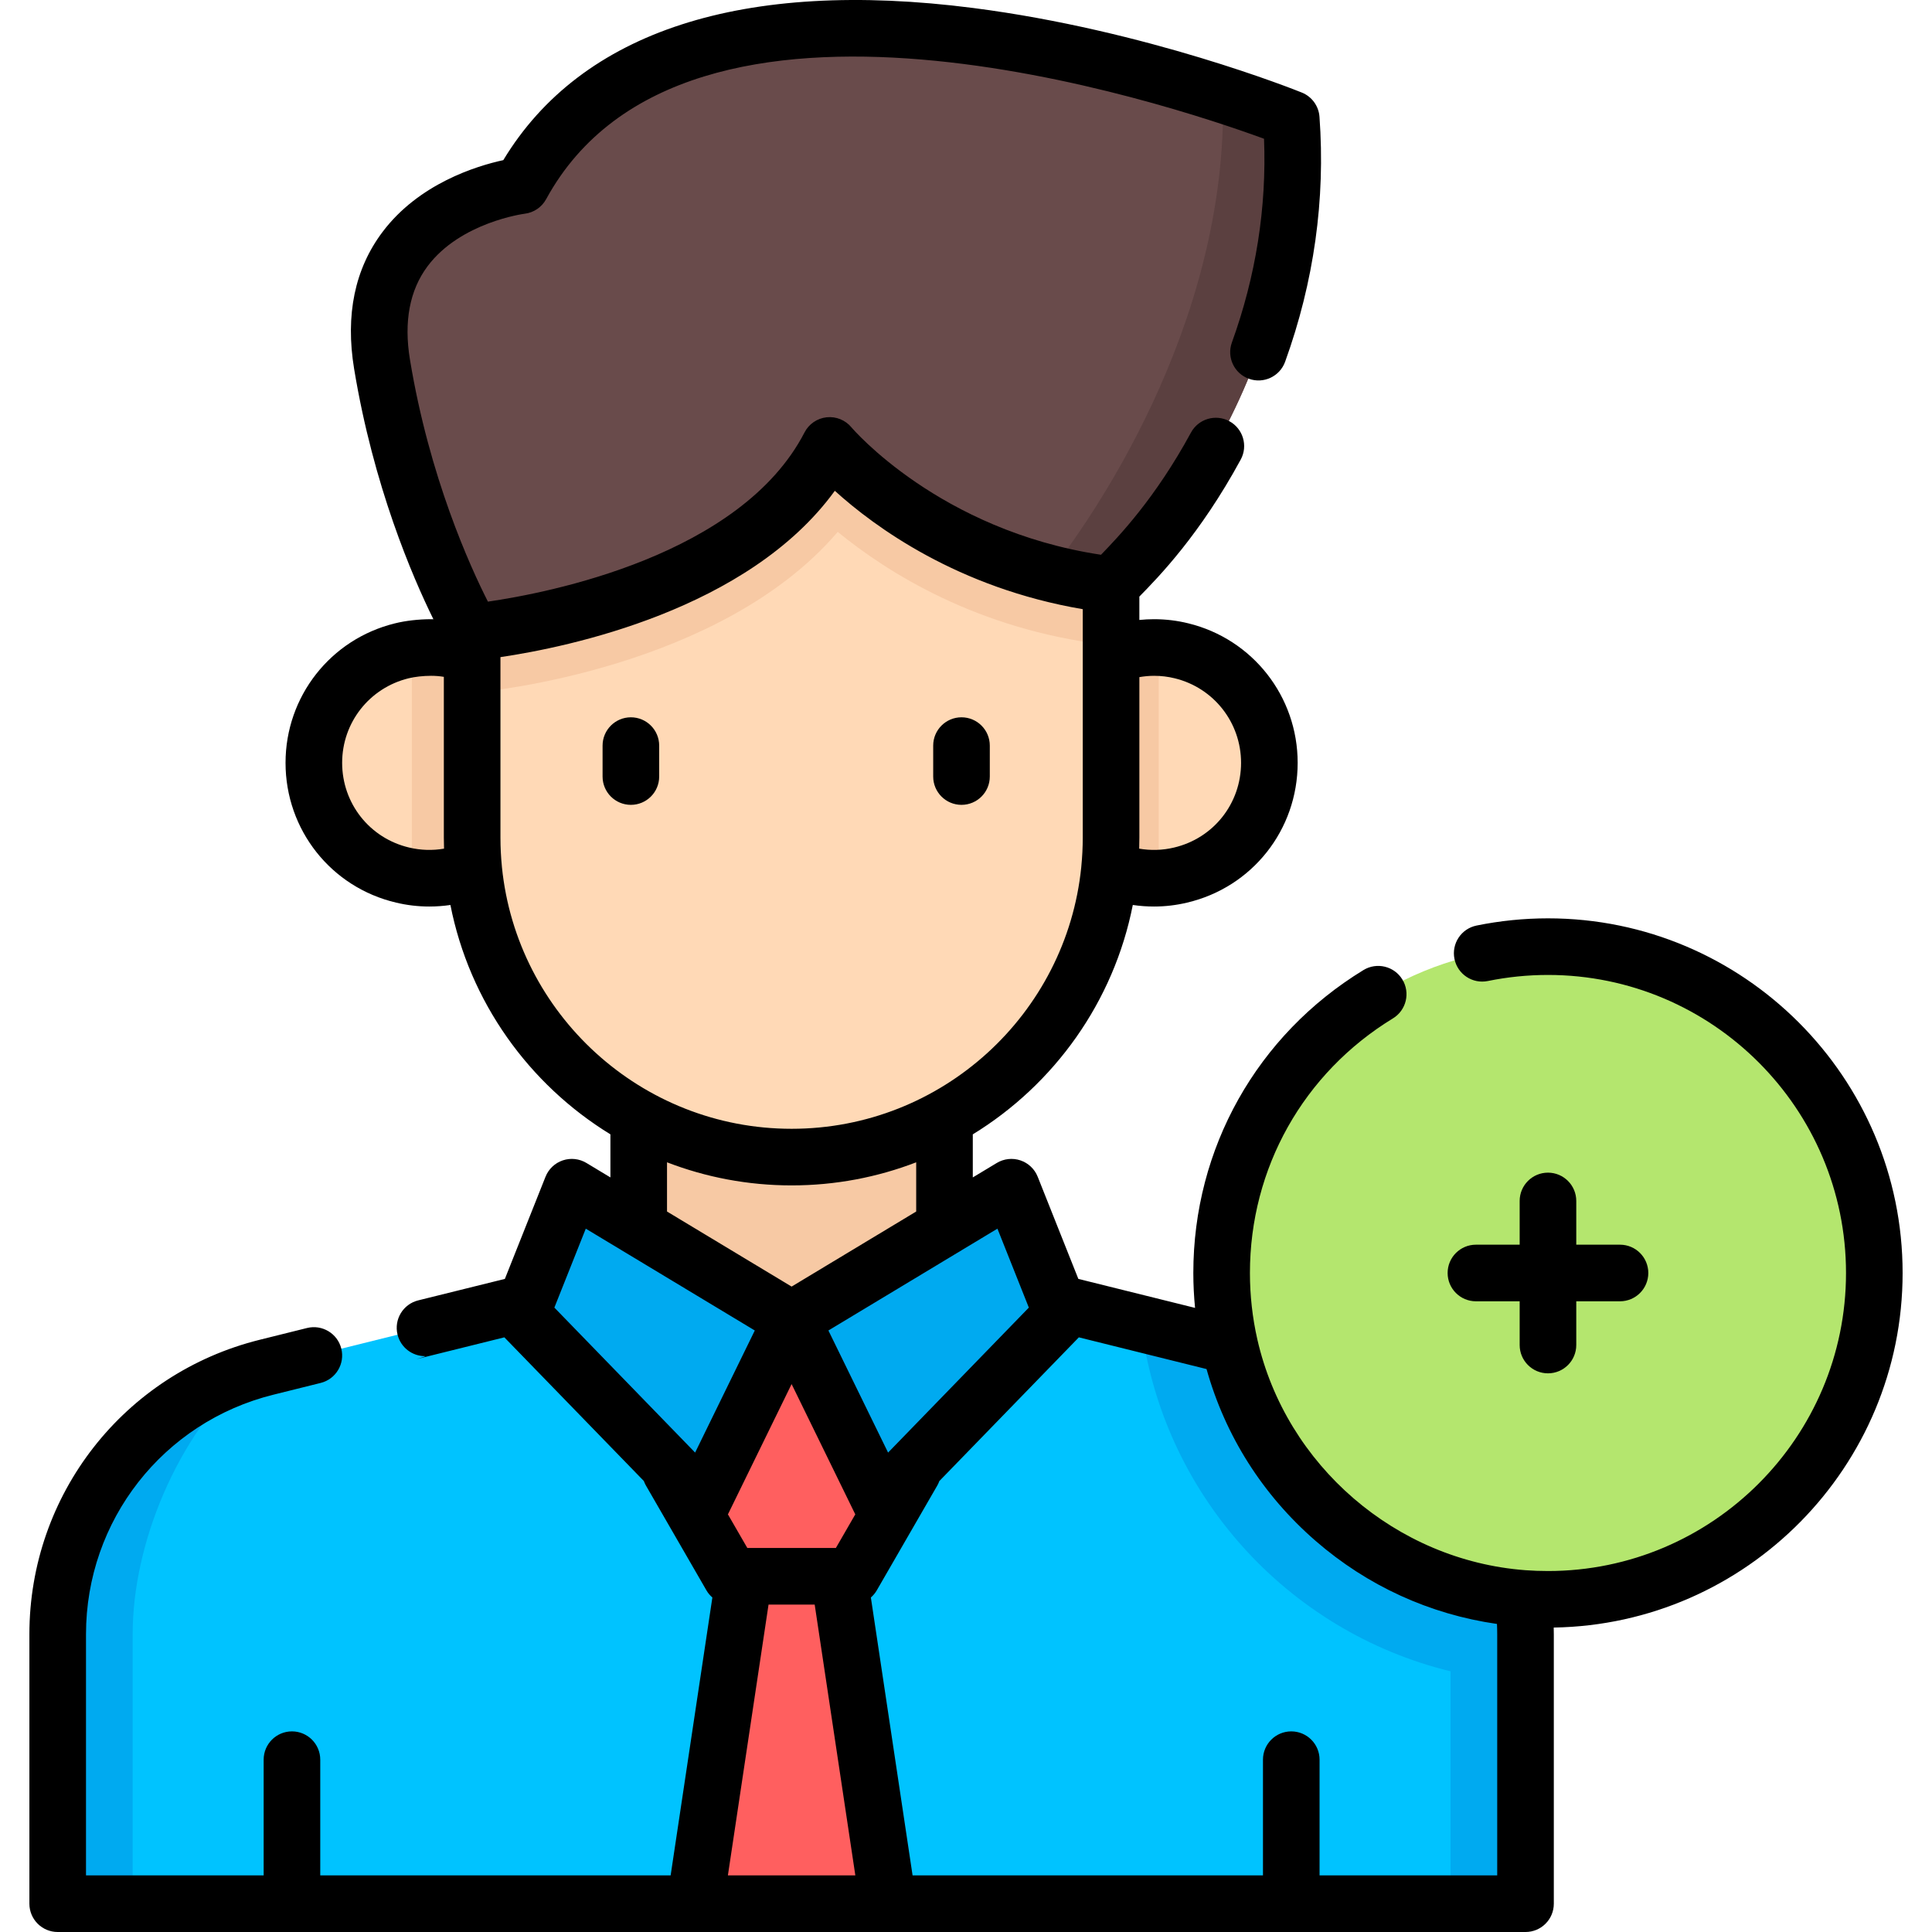 <?xml version="1.0" encoding="iso-8859-1"?>
<!-- Generator: Adobe Illustrator 19.0.0, SVG Export Plug-In . SVG Version: 6.00 Build 0)  -->
<svg version="1.1" id="Capa_1" xmlns="http://www.w3.org/2000/svg" xmlns:xlink="http://www.w3.org/1999/xlink" x="0px" y="0px"
	 viewBox="0 0 511.999 511.999" style="enable-background:new 0 0 511.999 511.999;" xml:space="preserve">
<path style="fill:#00C3FF;" d="M404.274,433.081v71.414H15.291v-71.414c0-33.493,22.824-62.686,55.337-70.746l100.619-24.979h77.073
	l54.076,13.428l46.543,11.553C381.45,370.396,404.274,399.588,404.274,433.081z"/>
<g>
	<path style="fill:#00AAF0;" d="M65.556,363.794c-18.648,17.011-30.399,45.25-30.399,69.286V504.5H15.294v-71.419
		C15.294,401.357,35.762,373.496,65.556,363.794z"/>
	<path style="fill:#00AAF0;" d="M404.208,429.992c-1.326-31.932-24.276-59.973-55.271-67.656l-46.543-11.553
		c5.547,45.071,38.698,81.581,82.019,92.133v61.585h19.862v-71.42C404.275,432.047,404.251,431.017,404.208,429.992
		C404.202,429.836,404.251,431.017,404.208,429.992z"/>
</g>
<g>
	<polygon style="fill:#FF5F5F;" points="235.385,504.501 184.188,504.501 197.213,417.731 222.36,417.731 	"/>
	<polygon style="fill:#FF5F5F;" points="193.721,417.731 177.658,389.91 193.721,362.088 225.846,362.088 241.909,389.91 
		225.846,417.731 	"/>
</g>
<rect x="169.268" y="274.764" style="fill:#F7C9A4;" width="81.044" height="75.074"/>
<path style="fill:#FFD9B6;" d="M336.392,202.16c0,14.468-10.05,26.591-23.541,29.749c-2.257,0.543-4.602,0.825-7.022,0.825
	c-16.888,0-30.574-13.687-30.574-30.574c0-16.878,13.687-30.563,30.574-30.563c2.518,0,4.96,0.304,7.293,0.879
	C326.482,175.742,336.392,187.8,336.392,202.16z"/>
<path style="fill:#F7C9A4;" d="M307.072,171.625v61.083c-0.41,0.02-0.82,0.03-1.24,0.03c-16.891,0-30.581-13.691-30.581-30.581
	c0-16.871,13.691-30.561,30.581-30.561C306.242,171.595,306.662,171.605,307.072,171.625z"/>
<path style="fill:#FFD9B6;" d="M144.326,202.16c0,16.889-13.687,30.574-30.574,30.574c-2.42,0-4.775-0.282-7.033-0.825
	c-13.502-3.169-23.541-15.282-23.541-29.749c0-14.36,9.909-26.407,23.27-29.673c2.333-0.586,4.786-0.89,7.304-0.89
	C130.639,171.595,144.326,185.282,144.326,202.16z"/>
<path style="fill:#F7C9A4;" d="M144.324,202.157c0,16.891-13.681,30.581-30.571,30.581c-1.56,0-3.1-0.12-4.6-0.35v-60.443
	c1.5-0.23,3.04-0.35,4.6-0.35C130.644,171.595,144.324,185.286,144.324,202.157z"/>
<path style="fill:#FFD9B6;" d="M294.442,114.788v107.201c0,46.757-37.901,84.658-84.658,84.658s-84.658-37.901-84.658-84.658
	V114.788H294.442z"/>
<path style="fill:#F7C9A4;" d="M294.442,117.793v53.253l-1.56-0.19c-33.872-4.09-57.683-19.091-70.873-29.901
	c-30.961,36.272-92.804,42.262-95.714,42.522l-1.17,0.1v-65.783L294.442,117.793L294.442,117.793z"/>
<g>
	<polygon style="fill:#00AAF0;" points="151.536,314.619 209.784,349.713 186.267,397.831 138.149,348.266 	"/>
	<polygon style="fill:#00AAF0;" points="268.031,314.619 209.784,349.713 233.3,397.831 281.418,348.266 	"/>
</g>
<path style="fill:#694B4B;" d="M125.128,167.524c0,0,72.557-6.517,94.744-49.48c0,0,25.635,30.991,74.57,36.908
	c0,0,53.233-48.728,47.756-123.464c0,0-159.307-64.381-204.049,17.709c0,0-43.858,5.177-36.904,47.331
	C108.2,138.682,125.128,167.524,125.128,167.524z"/>
<path style="fill:#5B4040;" d="M294.442,154.956c-5.787-0.7-11.24-1.746-16.369-3.06c10.097-12.889,47.502-64.949,46.015-126.827
	c11.262,3.653,18.115,6.423,18.115,6.423C347.676,106.224,294.442,154.956,294.442,154.956z"/>
<circle style="fill:#B4E66E;" cx="410.229" cy="337.357" r="86.484"/>
<path d="M504.211,337.353c0-51.823-42.161-93.984-93.984-93.984c-6.35,0-12.72,0.643-18.932,1.912
	c-4.059,0.829-6.676,4.791-5.848,8.849c0.829,4.058,4.781,6.677,8.85,5.847c5.226-1.067,10.586-1.608,15.93-1.608
	c43.552,0,78.984,35.432,78.984,78.984s-35.433,78.984-78.984,78.984c-2.015,0-4.039-0.074-6.006-0.219h-0.001
	c-0.01-0.001-0.02-0.002-0.031-0.003c-34.187-2.591-63.374-27.739-70.983-61.166c-1.302-5.719-1.962-11.64-1.962-17.596
	c0-27.76,14.169-52.983,37.9-67.471c3.535-2.158,4.651-6.774,2.493-10.31c-2.157-3.536-6.776-4.65-10.31-2.493
	c-28.23,17.235-45.084,47.244-45.084,80.275c0,3.096,0.16,6.184,0.459,9.25l-30.929-7.682L275,311.847
	c-0.814-2.047-2.487-3.632-4.574-4.335c-2.086-0.702-4.379-0.453-6.265,0.683l-6.361,3.833v-11.411
	c21.598-13.237,37.347-35.117,42.403-60.791c1.851,0.274,3.73,0.412,5.629,0.412c2.939,0,5.888-0.349,8.73-1.028
	c17.27-4.045,29.33-19.283,29.33-37.054c0-17.589-11.921-32.79-28.959-36.96c-2.938-0.731-6.001-1.103-9.102-1.103
	c-1.306,0-2.603,0.071-3.89,0.201v-6.193c5.058-5.15,16.069-16.424,26.863-36.31c1.976-3.64,0.627-8.193-3.014-10.169
	c-3.643-1.977-8.193-0.627-10.17,3.013c-9.51,17.52-19.173,27.537-23.84,32.386c-42.853-6.47-65.909-33.495-66.13-33.759
	c-1.606-1.941-4.08-2.943-6.582-2.677c-2.504,0.27-4.706,1.778-5.862,4.016c-16.875,32.677-67.9,42.518-83.901,44.838
	c-4.721-9.293-15.522-32.989-20.661-64.134c-1.659-10.053-0.091-18.376,4.658-24.737c8.716-11.674,25.58-13.907,25.724-13.925
	c2.415-0.285,4.542-1.724,5.706-3.859c37.072-68.019,164.839-25.326,190.249-16.011c0.715,18.211-2.146,36.354-8.521,54.003
	c-1.407,3.896,0.609,8.195,4.506,9.602c3.891,1.408,8.193-0.609,9.602-4.505c7.648-21.174,10.712-43.021,9.106-64.934
	c-0.208-2.851-2.02-5.335-4.669-6.406c-1.663-0.672-41.251-16.525-87.102-22.415c-60.908-7.823-103.856,6.11-124.524,40.319
	c-7.13,1.552-22.377,6.232-32.011,19.041c-7.351,9.773-9.883,21.977-7.525,36.27c5.129,31.089,15.42,55.011,21.01,66.361
	c-0.205-0.003-0.407-0.014-0.613-0.014c-3.304,0-6.815,0.407-9.583,1.105c-17.068,4.177-28.988,19.375-28.988,36.957
	c0,17.762,12.06,32.999,29.298,37.046c2.875,0.687,5.83,1.036,8.783,1.036c1.891,0,3.763-0.138,5.61-0.41
	c5.057,25.671,20.805,47.549,42.403,60.786v11.413l-6.358-3.831c-1.886-1.136-4.176-1.386-6.265-0.683
	c-2.087,0.703-3.76,2.288-4.574,4.335l-10.773,27.075l-22.968,5.691c-4.021,0.998-6.471,5.065-5.473,9.085
	c0.847,3.414,3.908,5.696,7.273,5.696c0.598,0-2.794,0.928-2.188,0.777l23.222-5.762l36.968,38.079
	c0.146,0.398,0.315,0.79,0.531,1.165l16.061,27.821c0.417,0.722,0.954,1.346,1.563,1.879L177.725,497H84.87v-30.668
	c0-4.142-3.358-7.5-7.5-7.5c-4.142,0-7.5,3.358-7.5,7.5V497h-47.08v-63.913c0-30.115,20.417-56.217,49.653-63.475l12.541-3.12
	c4.02-1,6.468-5.069,5.468-9.089c-1-4.02-5.074-6.466-9.089-5.468l-12.538,3.119c-35.938,8.921-61.036,41.009-61.036,78.033v71.413
	c0,4.142,3.358,7.5,7.5,7.5h388.988c4.143,0,7.5-3.358,7.5-7.5v-71.413c0-0.589-0.016-1.179-0.029-1.769
	C462.871,430.502,504.211,388.668,504.211,337.353z M264.33,325.607l8.323,20.92l-37.302,38.423l-15.814-32.357L264.33,325.607z
	 M198.048,410.227l-5.147-8.916c0.033-0.063,0.074-0.122,0.105-0.186l16.778-34.33l16.778,34.33
	c0.031,0.064,0.072,0.122,0.104,0.185l-5.148,8.917L198.048,410.227L198.048,410.227z M305.832,179.096
	c1.881,0,3.724,0.222,5.507,0.666c10.335,2.529,17.554,11.739,17.554,22.396c0,10.77-7.3,20.001-17.784,22.457
	c-3.053,0.73-6.192,0.805-9.217,0.286c0.03-0.967,0.051-1.937,0.051-2.911v-42.548C303.221,179.223,304.517,179.096,305.832,179.096
	z M108.427,224.606c-10.454-2.455-17.755-11.687-17.755-22.45c0-10.65,7.218-19.856,17.605-22.398
	c1.621-0.409,3.907-0.663,5.966-0.663c1.174,0,2.281,0.092,3.38,0.276v42.616c0,0.976,0.02,1.946,0.051,2.915
	C114.644,225.422,111.508,225.342,108.427,224.606z M133.019,229.811c-0.004-0.058-0.007-0.115-0.013-0.173
	c-0.249-2.518-0.382-5.069-0.382-7.651v-47.843c17.853-2.638,65.664-12.467,88.612-44.075c10.537,9.551,32.601,25.745,65.705,31.369
	v12.203c0,0.004,0,0.008,0,0.012v48.335c0,2.568-0.132,5.106-0.379,7.61c-0.008,0.078-0.012,0.155-0.018,0.233
	c-3.943,38.873-36.862,69.31-76.758,69.31C169.881,299.141,136.953,268.693,133.019,229.811z M176.766,308.021
	c10.256,3.949,21.39,6.121,33.022,6.121c11.629,0,22.757-2.17,33.012-6.118v13.042l-33.016,19.891l-33.018-19.892V308.021z
	 M155.237,325.607l44.791,26.985l-15.814,32.357l-37.301-38.423L155.237,325.607z M192.899,497.001l10.773-71.773h12.229
	l10.773,71.773H192.899z M396.775,497.001h-47.077v-30.668c0-4.142-3.357-7.5-7.5-7.5c-4.143,0-7.5,3.358-7.5,7.5v30.668h-92.854
	l-11.056-73.65c0.606-0.532,1.141-1.154,1.556-1.874l16.061-27.821c0.216-0.374,0.384-0.765,0.53-1.162l36.971-38.083l33.839,8.404
	c4.951,17.684,14.869,33.354,28.896,45.532c13.738,11.928,30.246,19.458,48.071,22.016c0.038,0.908,0.063,1.817,0.063,2.724v63.914
	H396.775z"/>
<path d="M410.226,310.764c-4.143,0-7.5,3.358-7.5,7.5v11.591h-11.591c-4.143,0-7.5,3.358-7.5,7.5c0,4.142,3.357,7.5,7.5,7.5h11.591
	v11.591c0,4.142,3.357,7.5,7.5,7.5s7.5-3.358,7.5-7.5v-11.591h11.591c4.143,0,7.5-3.358,7.5-7.5c0-4.142-3.357-7.5-7.5-7.5h-11.591
	v-11.591C417.726,314.122,414.368,310.764,410.226,310.764z"/>
<path d="M167.189,213.293c-4.142,0-7.5-3.358-7.5-7.5v-8.201c0-4.142,3.358-7.5,7.5-7.5c4.142,0,7.5,3.358,7.5,7.5v8.201
	C174.689,209.935,171.331,213.293,167.189,213.293z"/>
<path d="M254.807,213.293c-4.142,0-7.5-3.358-7.5-7.5v-8.201c0-4.142,3.358-7.5,7.5-7.5c4.142,0,7.5,3.358,7.5,7.5v8.201
	C262.307,209.935,258.949,213.293,254.807,213.293z"/>
<g>
</g>
<g>
</g>
<g>
</g>
<g>
</g>
<g>
</g>
<g>
</g>
<g>
</g>
<g>
</g>
<g>
</g>
<g>
</g>
<g>
</g>
<g>
</g>
<g>
</g>
<g>
</g>
<g>
</g>
</svg>
